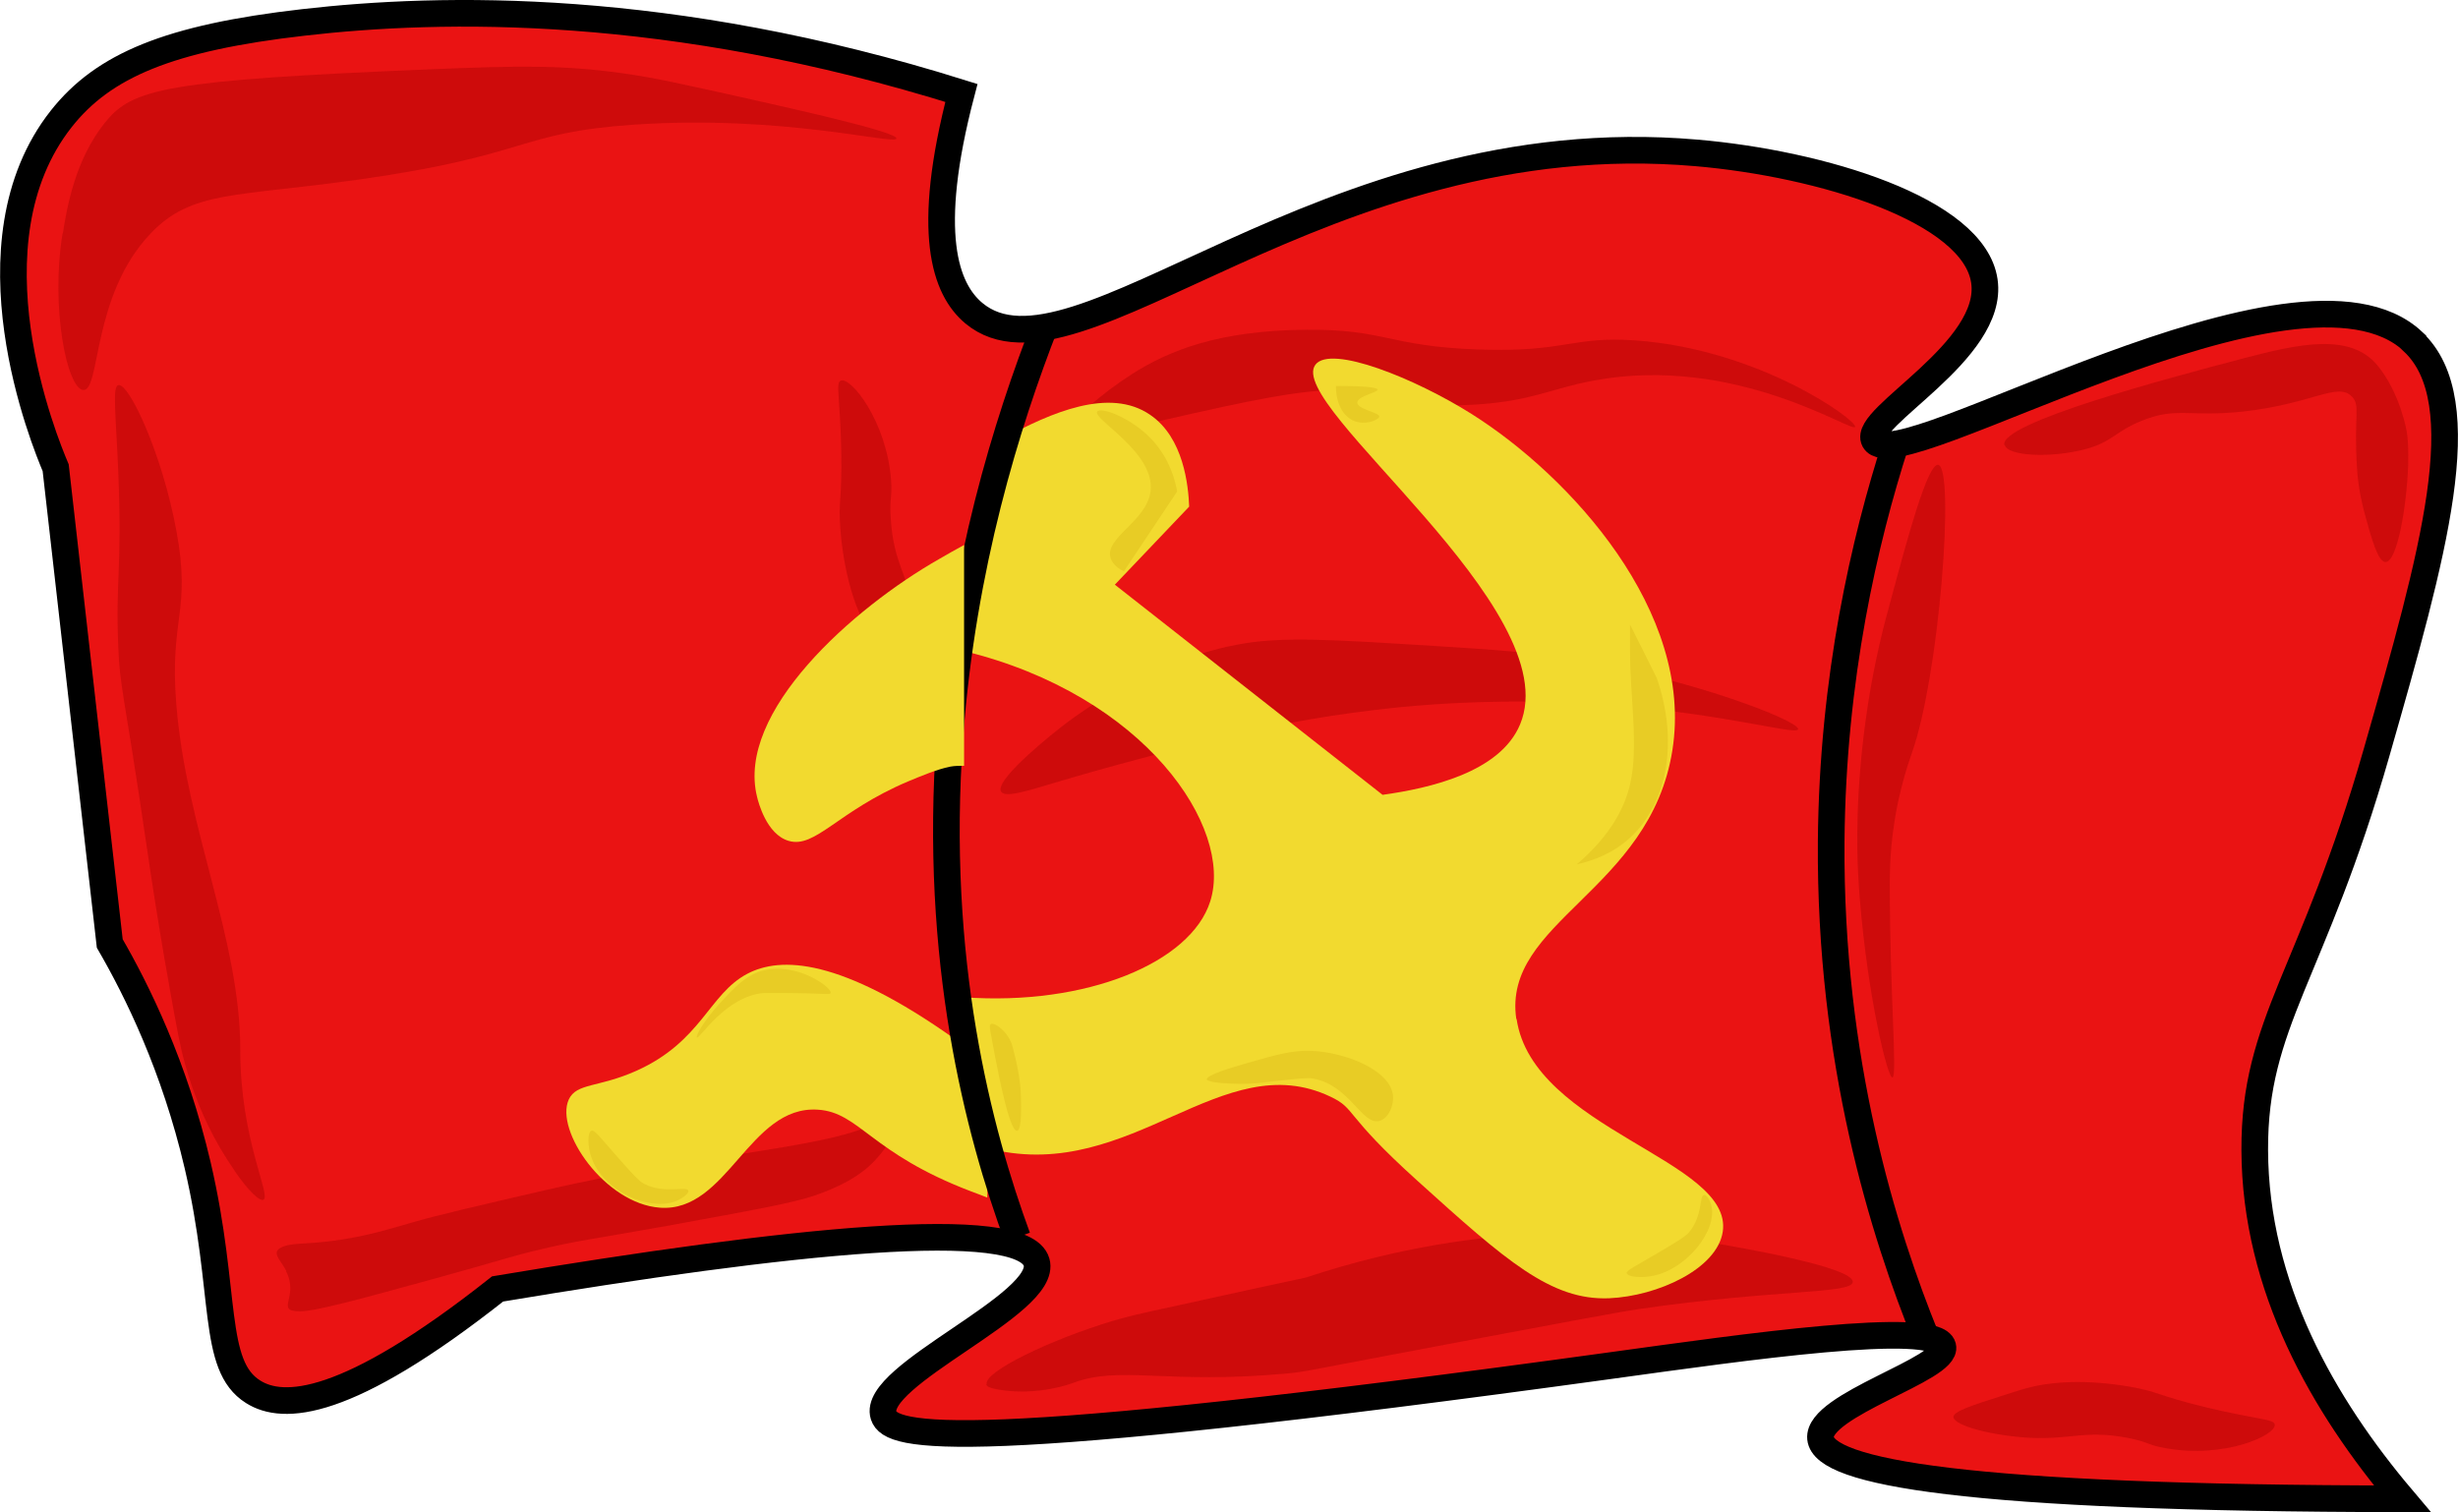 <?xml version="1.0" encoding="UTF-8"?>
<svg id="Sketches" xmlns="http://www.w3.org/2000/svg" viewBox="0 0 92.27 56.78">
  <defs>
    <style>
      .cls-1 {
        fill: none;
      }

      .cls-1, .cls-2 {
        stroke: #000;
        stroke-miterlimit: 10;
      }

      .cls-3 {
        fill: #ce0b0b;
      }

      .cls-3, .cls-4, .cls-5 {
        stroke-width: 0px;
      }

      .cls-4 {
        fill: #e8cc25;
      }

      .cls-2 {
        fill: #ea1313;
      }

      .cls-5 {
        fill: #f2da2f;
      }
    </style>
  </defs>
  <path class="cls-2" d="m90.58,12.83c2.4,2.25.76,7.98-1.36,15.4-2.4,8.39-4.6,10.14-4.58,14.95.02,5.14,2.57,9.58,5.54,13.09-16.45-.02-21.71-1-21.84-2.27-.13-1.26,4.81-2.61,4.59-3.45-.26-1.01-7.54.04-12.41.71-24.52,3.38-27.08,2.72-27.35,1.88-.49-1.51,6.2-4.18,5.74-5.76-.51-1.74-9.29-.82-20.23,1.01-5.68,4.49-8.06,4.57-9.18,3.86-1.58-.99-.96-3.7-2.08-8.5-.87-3.72-2.28-6.57-3.3-8.33-.68-5.95-1.35-11.91-2.03-17.86-.41-.97-3.48-8.42.21-13.1C3.88,2.46,6.33,1.42,11.4.84,16.55.25,25.12.05,36.09,3.49c-1.38,5.26-.61,7.37.47,8.27,3.8,3.16,13.04-7.24,27.12-6.02,4.66.4,10.42,2.13,10.81,4.81.39,2.64-4.59,5.12-4.13,5.98.82,1.54,15.91-7.75,20.22-3.71Z"/>
  <path class="cls-1" d="m72.31,50.23c-1.6-3.93-3.63-10.39-3.57-18.63.05-6.18,1.26-11.33,2.42-14.94"/>
  <path class="cls-3" d="m10.75,47.72c-.23-.45-.64-.74-.09-.93.43-.15.96-.06,2.21-.26,1.05-.17,1.83-.41,2.55-.62,1.08-.31,2.42-.62,5.1-1.24,5.65-1.3,10.16-1.55,12.07-2.38.14-.06.47-.22.72-.24.55-.06.3.54,0,.94-.43.58-.93,1.27-2.72,1.89-.8.28-2.37.56-5.48,1.13-2.96.53-3.34.55-4.76.88-1.27.3-1.37.38-3.99,1.1-2.98.82-4.48,1.23-5.1,1.24-.96,0-.02-.53-.52-1.5Z"/>
  <path class="cls-3" d="m2.36,8.76c.15-.94.45-2.77,1.6-4.18,1.01-1.24,2.21-1.57,12.24-1.98,3.21-.13,4.87-.17,7.17.15,1.22.17,2.3.42,4.47.9,2.27.51,5.84,1.31,5.81,1.55-.03.26-4.23-.9-9.85-.52-4.4.3-3.86,1.15-10.33,2.06-4.65.66-6.27.4-7.82,2.03-2.22,2.33-1.87,5.94-2.53,5.87-.6-.06-1.23-3.07-.77-5.89Z"/>
  <path class="cls-3" d="m37.04,51.97c-.13-.46,2.37-1.67,4.73-2.38.58-.17.95-.26,2.35-.56,1.92-.42,3.58-.79,4.91-1.07,3.52-1.17,6.57-1.54,8.73-1.65.85-.04,3.55-.15,6.99.43.27.05,4.85.82,4.8,1.39-.04.45-2.85.27-8,1.01-.69.1-2.66.47-6.6,1.21-6.06,1.14-5.91,1.14-6.6,1.21-4.58.43-6.31-.32-8.1.37-.01,0-1.25.48-2.7.25-.45-.07-.51-.15-.53-.2Z"/>
  <path class="cls-3" d="m37.57,29.7c-.19-.5,2.16-2.32,2.27-2.41,3.03-2.34,5.88-2.95,6.56-3.08,1.65-.33,3.58-.2,7.43.04,2.34.15,3.51.22,5.1.48,4.55.74,8.57,2.32,8.57,2.64,0,.32-3.97-.98-10.08-1.03-2.7-.03-4.88.2-5.86.32-2.26.27-3.96.64-4.41.75-3.92.88-7.37,1.92-7.37,1.92-1.23.37-2.1.65-2.21.37Z"/>
  <path class="cls-3" d="m40.13,16.3c-.12-.4,1.28-1.57,2.37-2.26,1.38-.88,3.25-1.63,6.49-1.66,3.03-.03,3.11.62,6.48.74,3.35.12,3.51-.51,5.92-.34,4.64.33,8.28,2.97,8.25,3.24-.03.3-4.44-2.74-9.83-1.73-1.6.3-2.31.77-4.44.9-3.08.19-2.86-.72-5.71-.53-1.62.11-3.52.55-7.34,1.42,0,0,0,0,0,0-1.23.29-2.1.51-2.19.22Z"/>
  <path class="cls-3" d="m73.33,53.21c-.02-.22.64-.43,1.95-.85.47-.15.72-.23,1.02-.3.35-.08,1.61-.35,3.65,0,1.13.2.99.32,2.88.78,1.97.47,2.53.43,2.56.64.06.4-1.89,1.29-4.09.89-.69-.12-.62-.23-1.44-.39-1.59-.3-2.1.07-3.65,0-1.34-.07-2.85-.44-2.88-.78Z"/>
  <path class="cls-3" d="m69.82,33.81c-.02-.27-.05-.6-.07-1.06-.04-.74-.12-3.13.37-6.3.27-1.73.6-2.99.88-4,.57-2.12,1.36-5.08,1.76-5,.63.13.05,7.89-1,10.85-.05.14-.23.64-.4,1.34-.41,1.64-.42,2.98-.42,3.57,0,4.1.29,7.21.1,7.24-.19.03-.93-3.09-1.22-6.65Z"/>
  <path class="cls-3" d="m75.24,16.71c-.19-.83,6.07-2.49,8.95-3.25,2.12-.56,4.03-.97,5.05.25.87,1.05,1.11,2.51,1.11,2.51.02.14.07.5.05,1.23-.05,1.52-.41,3.68-.86,3.65-.28-.02-.52-.9-.74-1.7-.2-.71-.29-1.31-.32-1.82-.13-2,.14-2.34-.19-2.69-.54-.56-1.51.28-4.09.56-2.03.22-2.48-.19-3.81.35-.99.4-1.11.8-2.1,1.06-1.31.35-2.94.26-3.03-.15Z"/>
  <path class="cls-5" d="m35.86,39.02c-4.32-3.07-6.56-3.12-7.81-2.46-1.44.76-1.71,2.54-4.16,3.64-1.43.64-2.25.45-2.54,1.08-.53,1.17,1.36,3.91,3.42,4.06,2.54.19,3.35-3.85,5.93-3.68,1.57.1,1.97,1.63,5.76,3.07.24.09.43.16.6.23l.12-3.64v-1.86,1.86l.07-2.1c-.55-.04-1.02-.12-1.39-.19Z"/>
  <path class="cls-5" d="m56.92,38.26c-.54-3.66,5.03-4.81,5.86-10.1.82-5.2-3.84-10.29-7.54-12.62-2.11-1.33-5.28-2.61-5.86-1.85-1.16,1.52,9.5,9.18,7.68,13.51-.75,1.79-3.37,2.39-5.16,2.64-3.35-2.63-6.7-5.26-10.05-7.89.93-.98,1.86-1.95,2.79-2.93-.03-.77-.2-2.59-1.47-3.45-1.52-1.04-3.72-.08-5.49.88-.5,2.66-1,5.33-1.5,7.99,6.82,1.66,10.13,6.64,9.25,9.4-.73,2.3-4.64,3.93-9.25,3.6.13,1.83.25,3.67.38,5.5.24.09.44.15.68.21,5.26,1.24,8.63-3.91,12.7-1.98.99.47.45.62,3.28,3.17,3.3,2.98,5,4.49,7.19,4.4,1.81-.08,4.05-1.1,4.26-2.5.4-2.69-7.13-3.84-7.74-7.99Z"/>
  <path class="cls-1" d="m38.19,46.45c-1.44-3.92-3.16-10.4-2.53-18.84.47-6.34,2.12-11.69,3.6-15.47"/>
  <path class="cls-3" d="m8.8,43.94c-1.57-2.25-2.01-4.51-2.18-5.46-.63-3.37-1.01-5.99-1.09-6.55-.92-6.26-1.02-6.02-1.09-7.64-.11-2.57.15-2.83,0-6.55-.09-2.23-.23-3.22,0-3.28.4-.1,1.65,2.58,2.18,5.46.57,3.08-.27,3.25,0,6.55.38,4.65,2.4,8.79,2.4,12.96h0c0,3.36,1.17,5.45.87,5.61-.13.07-.53-.28-1.09-1.09Z"/>
  <path class="cls-4" d="m31.18,37.28c-.02.08-.27.01-1.67,0-.51,0-.76,0-.84,0-1.46.13-2.41,1.75-2.51,1.67-.06-.05.28-.65.84-1.26.57-.62,1-1.09,1.67-1.26,1.27-.31,2.56.65,2.51.84Z"/>
  <path class="cls-4" d="m22.19,42.45c.13-.05.32.23,1,1,.53.6.8.9,1,1,.76.39,1.59.06,1.65.25.03.1-.2.27-.41.37-1.03.46-2.81-.37-3.23-1.62-.15-.42-.15-.94,0-1Z"/>
  <path class="cls-4" d="m37.19,38.45c.13-.09.65.27.81.81,0,.03.01.05.02.07.26.98.29,1.5.3,1.74.01.32.05,1.33-.13,1.38-.32.1-.82-2.68-1.02-3.77-.01-.08-.03-.19.02-.23Z"/>
  <path class="cls-4" d="m61.06,47.81c-.02-.11.29-.25,1.17-.77.68-.4,1.03-.61,1.17-.77.53-.63.38-1.38.57-1.41.1-.01.22.2.27.39.24.94-.92,2.4-2.2,2.65-.44.09-.94.04-.97-.1Z"/>
  <path class="cls-4" d="m51.72,14.62c.01.11-.67.23-.76.45-.12.29.91.42.81.59-.07.13-.54.31-.95.14-.42-.18-.68-.69-.67-1.31,1.25,0,1.56.07,1.57.14Z"/>
  <path class="cls-4" d="m41.19,15.45c.13-.18,1.23.21,2,1,.72.74.93,1.61,1,2-.67,1-1.33,2-2,3-.19-.09-.42-.25-.5-.5-.23-.77,1.35-1.37,1.5-2.5.19-1.47-2.2-2.72-2-3Z"/>
  <path class="cls-4" d="m31.28,30.28c.13.16-.43,1.13-1.1,1.17-.62.04-1.36-.72-1.55-1.94.07-.78.13-1.56.2-2.33.14,0,.32,0,.44.13.33.32-.25,1-.07,1.89.11.53.48,1.12.98,1.25.55.15,1-.3,1.1-.17Z"/>
  <path class="cls-4" d="m61.19,24.45c0-.33,0-.67,0-1h0s1,1.99,1,2c.81,2.32.44,4.68-1,6-.63.58-1.37.86-2,1,1.35-1.15,1.82-2.23,2-3,.33-1.43,0-3.25,0-5Z"/>
  <path class="cls-3" d="m34.32,26.03c-.2.08-.57-.51-1.31-1.68-.26-.42-.4-.64-.55-.91-.17-.32-.74-1.47-.91-3.53-.09-1.15.06-1.04.03-2.98-.04-2.02-.22-2.56-.02-2.64.37-.16,1.72,1.51,1.89,3.73.05.7-.07.66-.01,1.49.11,1.61.6,2.01.91,3.53.27,1.31.29,2.87-.03,2.98Z"/>
  <path class="cls-5" d="m36.19,20.46c-.33.18-.65.36-.94.53-3.23,1.84-7.63,5.74-6.83,8.93.04.17.35,1.41,1.19,1.65,1,.29,1.83-1.11,4.47-2.23.46-.19,1.09-.46,1.6-.56.16-.03.34-.03.51-.03v-8.29Z"/>
  <path class="cls-4" d="m45.3,40.53s.05.09.57.13c.84.07,1.49,0,1.73-.04.97-.11,1.46-.17,1.68-.13,1.39.24,1.85,1.78,2.51,1.59.33-.1.54-.57.5-.95-.09-.95-1.79-1.64-3.11-1.68-.64-.02-1.23.13-2.4.47-.52.15-1.51.44-1.48.61Z"/>
</svg>